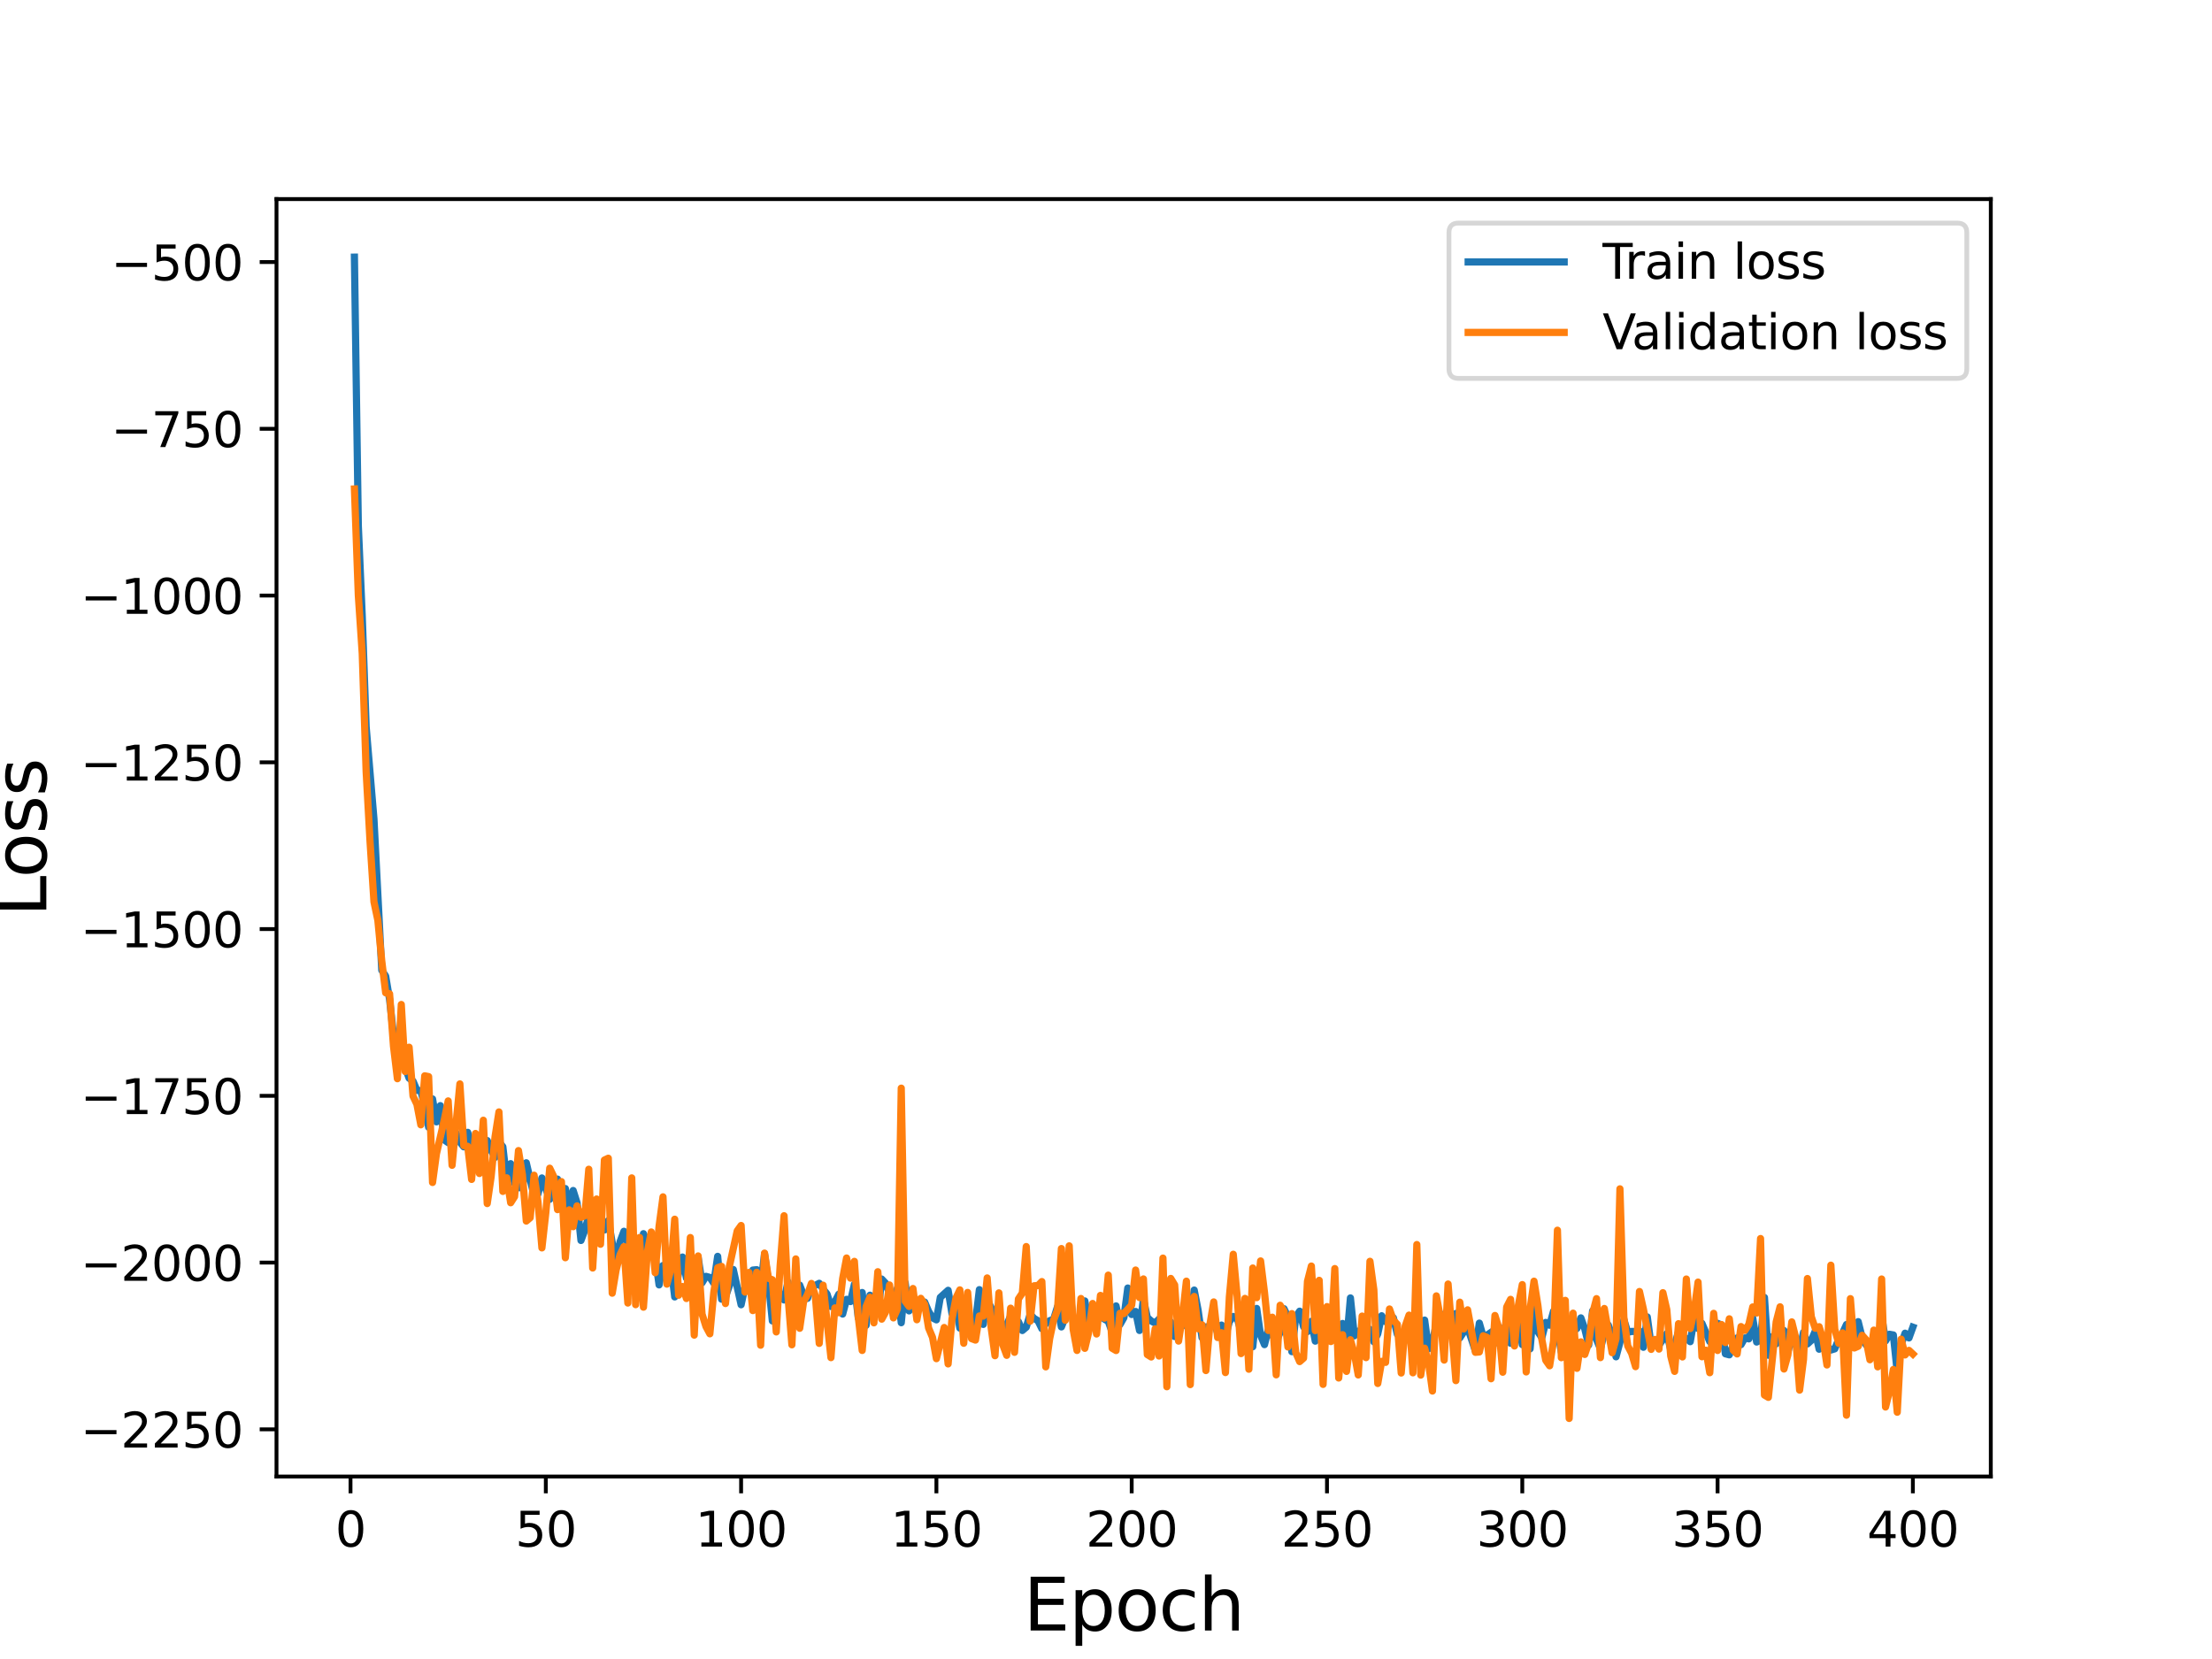 <?xml version="1.0" encoding="utf-8" standalone="no"?>
<!DOCTYPE svg PUBLIC "-//W3C//DTD SVG 1.1//EN"
  "http://www.w3.org/Graphics/SVG/1.1/DTD/svg11.dtd">
<svg height="345.6pt" version="1.1" viewBox="0 0 460.8 345.6" width="460.8pt" xmlns="http://www.w3.org/2000/svg" xmlns:xlink="http://www.w3.org/1999/xlink">
 <defs>
  <style type="text/css">*{stroke-linecap:butt;stroke-linejoin:round;}</style>
 </defs>
 <g id="figure_1">
  <g id="patch_1">
   <path d="M 0 345.6 
L 460.8 345.6 
L 460.8 0 
L 0 0 
z
" style="fill:#ffffff;"/>
  </g>
  <g id="axes_1">
   <g id="patch_2">
    <path d="M 57.6 307.584 
L 414.72 307.584 
L 414.72 41.472 
L 57.6 41.472 
z
" style="fill:#ffffff;"/>
   </g>
   <g id="matplotlib.axis_1">
    <g id="xtick_1">
     <g id="line2d_1">
      <defs>
       <path d="M 0 0 
L 0 3.5 
" id="m64583419d5" style="stroke:#000000;stroke-width:0.8;"/>
      </defs>
      <g>
       <use style="stroke:#000000;stroke-width:0.8;" x="73.019" xlink:href="#m64583419d5" y="307.584"/>
      </g>
     </g>
     <g id="text_1">
      <!-- 0 -->
      <g transform="translate(69.838 322.182)scale(0.1 -0.1)">
       <defs>
        <path d="M 2034 4250 
Q 1547 4250 1301 3770 
Q 1056 3291 1056 2328 
Q 1056 1369 1301 889 
Q 1547 409 2034 409 
Q 2525 409 2770 889 
Q 3016 1369 3016 2328 
Q 3016 3291 2770 3770 
Q 2525 4250 2034 4250 
z
M 2034 4750 
Q 2819 4750 3233 4129 
Q 3647 3509 3647 2328 
Q 3647 1150 3233 529 
Q 2819 -91 2034 -91 
Q 1250 -91 836 529 
Q 422 1150 422 2328 
Q 422 3509 836 4129 
Q 1250 4750 2034 4750 
z
" id="DejaVuSans-30" transform="scale(0.016)"/>
       </defs>
       <use xlink:href="#DejaVuSans-30"/>
      </g>
     </g>
    </g>
    <g id="xtick_2">
     <g id="line2d_2">
      <g>
       <use style="stroke:#000000;stroke-width:0.8;" x="113.703" xlink:href="#m64583419d5" y="307.584"/>
      </g>
     </g>
     <g id="text_2">
      <!-- 50 -->
      <g transform="translate(107.34 322.182)scale(0.1 -0.1)">
       <defs>
        <path d="M 691 4666 
L 3169 4666 
L 3169 4134 
L 1269 4134 
L 1269 2991 
Q 1406 3038 1543 3061 
Q 1681 3084 1819 3084 
Q 2600 3084 3056 2656 
Q 3513 2228 3513 1497 
Q 3513 744 3044 326 
Q 2575 -91 1722 -91 
Q 1428 -91 1123 -41 
Q 819 9 494 109 
L 494 744 
Q 775 591 1075 516 
Q 1375 441 1709 441 
Q 2250 441 2565 725 
Q 2881 1009 2881 1497 
Q 2881 1984 2565 2268 
Q 2250 2553 1709 2553 
Q 1456 2553 1204 2497 
Q 953 2441 691 2322 
L 691 4666 
z
" id="DejaVuSans-35" transform="scale(0.016)"/>
       </defs>
       <use xlink:href="#DejaVuSans-35"/>
       <use x="63.623" xlink:href="#DejaVuSans-30"/>
      </g>
     </g>
    </g>
    <g id="xtick_3">
     <g id="line2d_3">
      <g>
       <use style="stroke:#000000;stroke-width:0.8;" x="154.386" xlink:href="#m64583419d5" y="307.584"/>
      </g>
     </g>
     <g id="text_3">
      <!-- 100 -->
      <g transform="translate(144.842 322.182)scale(0.1 -0.1)">
       <defs>
        <path d="M 794 531 
L 1825 531 
L 1825 4091 
L 703 3866 
L 703 4441 
L 1819 4666 
L 2450 4666 
L 2450 531 
L 3481 531 
L 3481 0 
L 794 0 
L 794 531 
z
" id="DejaVuSans-31" transform="scale(0.016)"/>
       </defs>
       <use xlink:href="#DejaVuSans-31"/>
       <use x="63.623" xlink:href="#DejaVuSans-30"/>
       <use x="127.246" xlink:href="#DejaVuSans-30"/>
      </g>
     </g>
    </g>
    <g id="xtick_4">
     <g id="line2d_4">
      <g>
       <use style="stroke:#000000;stroke-width:0.8;" x="195.07" xlink:href="#m64583419d5" y="307.584"/>
      </g>
     </g>
     <g id="text_4">
      <!-- 150 -->
      <g transform="translate(185.526 322.182)scale(0.1 -0.1)">
       <use xlink:href="#DejaVuSans-31"/>
       <use x="63.623" xlink:href="#DejaVuSans-35"/>
       <use x="127.246" xlink:href="#DejaVuSans-30"/>
      </g>
     </g>
    </g>
    <g id="xtick_5">
     <g id="line2d_5">
      <g>
       <use style="stroke:#000000;stroke-width:0.8;" x="235.753" xlink:href="#m64583419d5" y="307.584"/>
      </g>
     </g>
     <g id="text_5">
      <!-- 200 -->
      <g transform="translate(226.209 322.182)scale(0.1 -0.1)">
       <defs>
        <path d="M 1228 531 
L 3431 531 
L 3431 0 
L 469 0 
L 469 531 
Q 828 903 1448 1529 
Q 2069 2156 2228 2338 
Q 2531 2678 2651 2914 
Q 2772 3150 2772 3378 
Q 2772 3750 2511 3984 
Q 2250 4219 1831 4219 
Q 1534 4219 1204 4116 
Q 875 4013 500 3803 
L 500 4441 
Q 881 4594 1212 4672 
Q 1544 4750 1819 4750 
Q 2544 4750 2975 4387 
Q 3406 4025 3406 3419 
Q 3406 3131 3298 2873 
Q 3191 2616 2906 2266 
Q 2828 2175 2409 1742 
Q 1991 1309 1228 531 
z
" id="DejaVuSans-32" transform="scale(0.016)"/>
       </defs>
       <use xlink:href="#DejaVuSans-32"/>
       <use x="63.623" xlink:href="#DejaVuSans-30"/>
       <use x="127.246" xlink:href="#DejaVuSans-30"/>
      </g>
     </g>
    </g>
    <g id="xtick_6">
     <g id="line2d_6">
      <g>
       <use style="stroke:#000000;stroke-width:0.8;" x="276.437" xlink:href="#m64583419d5" y="307.584"/>
      </g>
     </g>
     <g id="text_6">
      <!-- 250 -->
      <g transform="translate(266.893 322.182)scale(0.1 -0.1)">
       <use xlink:href="#DejaVuSans-32"/>
       <use x="63.623" xlink:href="#DejaVuSans-35"/>
       <use x="127.246" xlink:href="#DejaVuSans-30"/>
      </g>
     </g>
    </g>
    <g id="xtick_7">
     <g id="line2d_7">
      <g>
       <use style="stroke:#000000;stroke-width:0.8;" x="317.12" xlink:href="#m64583419d5" y="307.584"/>
      </g>
     </g>
     <g id="text_7">
      <!-- 300 -->
      <g transform="translate(307.576 322.182)scale(0.1 -0.1)">
       <defs>
        <path d="M 2597 2516 
Q 3050 2419 3304 2112 
Q 3559 1806 3559 1356 
Q 3559 666 3084 287 
Q 2609 -91 1734 -91 
Q 1441 -91 1130 -33 
Q 819 25 488 141 
L 488 750 
Q 750 597 1062 519 
Q 1375 441 1716 441 
Q 2309 441 2620 675 
Q 2931 909 2931 1356 
Q 2931 1769 2642 2001 
Q 2353 2234 1838 2234 
L 1294 2234 
L 1294 2753 
L 1863 2753 
Q 2328 2753 2575 2939 
Q 2822 3125 2822 3475 
Q 2822 3834 2567 4026 
Q 2313 4219 1838 4219 
Q 1578 4219 1281 4162 
Q 984 4106 628 3988 
L 628 4550 
Q 988 4650 1302 4700 
Q 1616 4750 1894 4750 
Q 2613 4750 3031 4423 
Q 3450 4097 3450 3541 
Q 3450 3153 3228 2886 
Q 3006 2619 2597 2516 
z
" id="DejaVuSans-33" transform="scale(0.016)"/>
       </defs>
       <use xlink:href="#DejaVuSans-33"/>
       <use x="63.623" xlink:href="#DejaVuSans-30"/>
       <use x="127.246" xlink:href="#DejaVuSans-30"/>
      </g>
     </g>
    </g>
    <g id="xtick_8">
     <g id="line2d_8">
      <g>
       <use style="stroke:#000000;stroke-width:0.8;" x="357.804" xlink:href="#m64583419d5" y="307.584"/>
      </g>
     </g>
     <g id="text_8">
      <!-- 350 -->
      <g transform="translate(348.26 322.182)scale(0.1 -0.1)">
       <use xlink:href="#DejaVuSans-33"/>
       <use x="63.623" xlink:href="#DejaVuSans-35"/>
       <use x="127.246" xlink:href="#DejaVuSans-30"/>
      </g>
     </g>
    </g>
    <g id="xtick_9">
     <g id="line2d_9">
      <g>
       <use style="stroke:#000000;stroke-width:0.8;" x="398.487" xlink:href="#m64583419d5" y="307.584"/>
      </g>
     </g>
     <g id="text_9">
      <!-- 400 -->
      <g transform="translate(388.944 322.182)scale(0.1 -0.1)">
       <defs>
        <path d="M 2419 4116 
L 825 1625 
L 2419 1625 
L 2419 4116 
z
M 2253 4666 
L 3047 4666 
L 3047 1625 
L 3713 1625 
L 3713 1100 
L 3047 1100 
L 3047 0 
L 2419 0 
L 2419 1100 
L 313 1100 
L 313 1709 
L 2253 4666 
z
" id="DejaVuSans-34" transform="scale(0.016)"/>
       </defs>
       <use xlink:href="#DejaVuSans-34"/>
       <use x="63.623" xlink:href="#DejaVuSans-30"/>
       <use x="127.246" xlink:href="#DejaVuSans-30"/>
      </g>
     </g>
    </g>
    <g id="text_10">
     <!-- Epoch -->
     <g transform="translate(213.194 339.66)scale(0.15 -0.15)">
      <defs>
       <path d="M 628 4666 
L 3578 4666 
L 3578 4134 
L 1259 4134 
L 1259 2753 
L 3481 2753 
L 3481 2222 
L 1259 2222 
L 1259 531 
L 3634 531 
L 3634 0 
L 628 0 
L 628 4666 
z
" id="DejaVuSans-45" transform="scale(0.016)"/>
       <path d="M 1159 525 
L 1159 -1331 
L 581 -1331 
L 581 3500 
L 1159 3500 
L 1159 2969 
Q 1341 3281 1617 3432 
Q 1894 3584 2278 3584 
Q 2916 3584 3314 3078 
Q 3713 2572 3713 1747 
Q 3713 922 3314 415 
Q 2916 -91 2278 -91 
Q 1894 -91 1617 61 
Q 1341 213 1159 525 
z
M 3116 1747 
Q 3116 2381 2855 2742 
Q 2594 3103 2138 3103 
Q 1681 3103 1420 2742 
Q 1159 2381 1159 1747 
Q 1159 1113 1420 752 
Q 1681 391 2138 391 
Q 2594 391 2855 752 
Q 3116 1113 3116 1747 
z
" id="DejaVuSans-70" transform="scale(0.016)"/>
       <path d="M 1959 3097 
Q 1497 3097 1228 2736 
Q 959 2375 959 1747 
Q 959 1119 1226 758 
Q 1494 397 1959 397 
Q 2419 397 2687 759 
Q 2956 1122 2956 1747 
Q 2956 2369 2687 2733 
Q 2419 3097 1959 3097 
z
M 1959 3584 
Q 2709 3584 3137 3096 
Q 3566 2609 3566 1747 
Q 3566 888 3137 398 
Q 2709 -91 1959 -91 
Q 1206 -91 779 398 
Q 353 888 353 1747 
Q 353 2609 779 3096 
Q 1206 3584 1959 3584 
z
" id="DejaVuSans-6f" transform="scale(0.016)"/>
       <path d="M 3122 3366 
L 3122 2828 
Q 2878 2963 2633 3030 
Q 2388 3097 2138 3097 
Q 1578 3097 1268 2742 
Q 959 2388 959 1747 
Q 959 1106 1268 751 
Q 1578 397 2138 397 
Q 2388 397 2633 464 
Q 2878 531 3122 666 
L 3122 134 
Q 2881 22 2623 -34 
Q 2366 -91 2075 -91 
Q 1284 -91 818 406 
Q 353 903 353 1747 
Q 353 2603 823 3093 
Q 1294 3584 2113 3584 
Q 2378 3584 2631 3529 
Q 2884 3475 3122 3366 
z
" id="DejaVuSans-63" transform="scale(0.016)"/>
       <path d="M 3513 2113 
L 3513 0 
L 2938 0 
L 2938 2094 
Q 2938 2591 2744 2837 
Q 2550 3084 2163 3084 
Q 1697 3084 1428 2787 
Q 1159 2491 1159 1978 
L 1159 0 
L 581 0 
L 581 4863 
L 1159 4863 
L 1159 2956 
Q 1366 3272 1645 3428 
Q 1925 3584 2291 3584 
Q 2894 3584 3203 3211 
Q 3513 2838 3513 2113 
z
" id="DejaVuSans-68" transform="scale(0.016)"/>
      </defs>
      <use xlink:href="#DejaVuSans-45"/>
      <use x="63.184" xlink:href="#DejaVuSans-70"/>
      <use x="126.66" xlink:href="#DejaVuSans-6f"/>
      <use x="187.842" xlink:href="#DejaVuSans-63"/>
      <use x="242.822" xlink:href="#DejaVuSans-68"/>
     </g>
    </g>
   </g>
   <g id="matplotlib.axis_2">
    <g id="ytick_1">
     <g id="line2d_10">
      <defs>
       <path d="M 0 0 
L -3.5 0 
" id="m6392bbb7a5" style="stroke:#000000;stroke-width:0.8;"/>
      </defs>
      <g>
       <use style="stroke:#000000;stroke-width:0.8;" x="57.6" xlink:href="#m6392bbb7a5" y="297.753"/>
      </g>
     </g>
     <g id="text_11">
      <!-- −2250 -->
      <g transform="translate(16.77 301.552)scale(0.1 -0.1)">
       <defs>
        <path d="M 678 2272 
L 4684 2272 
L 4684 1741 
L 678 1741 
L 678 2272 
z
" id="DejaVuSans-2212" transform="scale(0.016)"/>
       </defs>
       <use xlink:href="#DejaVuSans-2212"/>
       <use x="83.789" xlink:href="#DejaVuSans-32"/>
       <use x="147.412" xlink:href="#DejaVuSans-32"/>
       <use x="211.035" xlink:href="#DejaVuSans-35"/>
       <use x="274.658" xlink:href="#DejaVuSans-30"/>
      </g>
     </g>
    </g>
    <g id="ytick_2">
     <g id="line2d_11">
      <g>
       <use style="stroke:#000000;stroke-width:0.8;" x="57.6" xlink:href="#m6392bbb7a5" y="263.016"/>
      </g>
     </g>
     <g id="text_12">
      <!-- −2000 -->
      <g transform="translate(16.77 266.815)scale(0.1 -0.1)">
       <use xlink:href="#DejaVuSans-2212"/>
       <use x="83.789" xlink:href="#DejaVuSans-32"/>
       <use x="147.412" xlink:href="#DejaVuSans-30"/>
       <use x="211.035" xlink:href="#DejaVuSans-30"/>
       <use x="274.658" xlink:href="#DejaVuSans-30"/>
      </g>
     </g>
    </g>
    <g id="ytick_3">
     <g id="line2d_12">
      <g>
       <use style="stroke:#000000;stroke-width:0.8;" x="57.6" xlink:href="#m6392bbb7a5" y="228.279"/>
      </g>
     </g>
     <g id="text_13">
      <!-- −1750 -->
      <g transform="translate(16.77 232.078)scale(0.1 -0.1)">
       <defs>
        <path d="M 525 4666 
L 3525 4666 
L 3525 4397 
L 1831 0 
L 1172 0 
L 2766 4134 
L 525 4134 
L 525 4666 
z
" id="DejaVuSans-37" transform="scale(0.016)"/>
       </defs>
       <use xlink:href="#DejaVuSans-2212"/>
       <use x="83.789" xlink:href="#DejaVuSans-31"/>
       <use x="147.412" xlink:href="#DejaVuSans-37"/>
       <use x="211.035" xlink:href="#DejaVuSans-35"/>
       <use x="274.658" xlink:href="#DejaVuSans-30"/>
      </g>
     </g>
    </g>
    <g id="ytick_4">
     <g id="line2d_13">
      <g>
       <use style="stroke:#000000;stroke-width:0.8;" x="57.6" xlink:href="#m6392bbb7a5" y="193.542"/>
      </g>
     </g>
     <g id="text_14">
      <!-- −1500 -->
      <g transform="translate(16.77 197.341)scale(0.1 -0.1)">
       <use xlink:href="#DejaVuSans-2212"/>
       <use x="83.789" xlink:href="#DejaVuSans-31"/>
       <use x="147.412" xlink:href="#DejaVuSans-35"/>
       <use x="211.035" xlink:href="#DejaVuSans-30"/>
       <use x="274.658" xlink:href="#DejaVuSans-30"/>
      </g>
     </g>
    </g>
    <g id="ytick_5">
     <g id="line2d_14">
      <g>
       <use style="stroke:#000000;stroke-width:0.8;" x="57.6" xlink:href="#m6392bbb7a5" y="158.805"/>
      </g>
     </g>
     <g id="text_15">
      <!-- −1250 -->
      <g transform="translate(16.77 162.604)scale(0.1 -0.1)">
       <use xlink:href="#DejaVuSans-2212"/>
       <use x="83.789" xlink:href="#DejaVuSans-31"/>
       <use x="147.412" xlink:href="#DejaVuSans-32"/>
       <use x="211.035" xlink:href="#DejaVuSans-35"/>
       <use x="274.658" xlink:href="#DejaVuSans-30"/>
      </g>
     </g>
    </g>
    <g id="ytick_6">
     <g id="line2d_15">
      <g>
       <use style="stroke:#000000;stroke-width:0.8;" x="57.6" xlink:href="#m6392bbb7a5" y="124.068"/>
      </g>
     </g>
     <g id="text_16">
      <!-- −1000 -->
      <g transform="translate(16.77 127.867)scale(0.1 -0.1)">
       <use xlink:href="#DejaVuSans-2212"/>
       <use x="83.789" xlink:href="#DejaVuSans-31"/>
       <use x="147.412" xlink:href="#DejaVuSans-30"/>
       <use x="211.035" xlink:href="#DejaVuSans-30"/>
       <use x="274.658" xlink:href="#DejaVuSans-30"/>
      </g>
     </g>
    </g>
    <g id="ytick_7">
     <g id="line2d_16">
      <g>
       <use style="stroke:#000000;stroke-width:0.8;" x="57.6" xlink:href="#m6392bbb7a5" y="89.331"/>
      </g>
     </g>
     <g id="text_17">
      <!-- −750 -->
      <g transform="translate(23.133 93.131)scale(0.1 -0.1)">
       <use xlink:href="#DejaVuSans-2212"/>
       <use x="83.789" xlink:href="#DejaVuSans-37"/>
       <use x="147.412" xlink:href="#DejaVuSans-35"/>
       <use x="211.035" xlink:href="#DejaVuSans-30"/>
      </g>
     </g>
    </g>
    <g id="ytick_8">
     <g id="line2d_17">
      <g>
       <use style="stroke:#000000;stroke-width:0.8;" x="57.6" xlink:href="#m6392bbb7a5" y="54.594"/>
      </g>
     </g>
     <g id="text_18">
      <!-- −500 -->
      <g transform="translate(23.133 58.394)scale(0.1 -0.1)">
       <use xlink:href="#DejaVuSans-2212"/>
       <use x="83.789" xlink:href="#DejaVuSans-35"/>
       <use x="147.412" xlink:href="#DejaVuSans-30"/>
       <use x="211.035" xlink:href="#DejaVuSans-30"/>
      </g>
     </g>
    </g>
    <g id="text_19">
     <!-- Loss -->
     <g transform="translate(9.651 190.979)rotate(-90)scale(0.15 -0.15)">
      <defs>
       <path d="M 628 4666 
L 1259 4666 
L 1259 531 
L 3531 531 
L 3531 0 
L 628 0 
L 628 4666 
z
" id="DejaVuSans-4c" transform="scale(0.016)"/>
       <path d="M 2834 3397 
L 2834 2853 
Q 2591 2978 2328 3040 
Q 2066 3103 1784 3103 
Q 1356 3103 1142 2972 
Q 928 2841 928 2578 
Q 928 2378 1081 2264 
Q 1234 2150 1697 2047 
L 1894 2003 
Q 2506 1872 2764 1633 
Q 3022 1394 3022 966 
Q 3022 478 2636 193 
Q 2250 -91 1575 -91 
Q 1294 -91 989 -36 
Q 684 19 347 128 
L 347 722 
Q 666 556 975 473 
Q 1284 391 1588 391 
Q 1994 391 2212 530 
Q 2431 669 2431 922 
Q 2431 1156 2273 1281 
Q 2116 1406 1581 1522 
L 1381 1569 
Q 847 1681 609 1914 
Q 372 2147 372 2553 
Q 372 3047 722 3315 
Q 1072 3584 1716 3584 
Q 2034 3584 2315 3537 
Q 2597 3491 2834 3397 
z
" id="DejaVuSans-73" transform="scale(0.016)"/>
      </defs>
      <use xlink:href="#DejaVuSans-4c"/>
      <use x="53.963" xlink:href="#DejaVuSans-6f"/>
      <use x="115.145" xlink:href="#DejaVuSans-73"/>
      <use x="167.244" xlink:href="#DejaVuSans-73"/>
     </g>
    </g>
   </g>
   <g id="line2d_18">
    <path clip-path="url(#p888ae75f12)" d="M 73.833 53.568 
L 74.646 109.571 
L 75.46 128.326 
L 76.274 151.402 
L 77.901 170.613 
L 79.528 202.12 
L 80.342 203.339 
L 81.156 208.211 
L 81.969 215.597 
L 82.783 216.103 
L 83.597 220.859 
L 84.41 222.396 
L 85.224 224.605 
L 86.038 225.222 
L 86.851 227.135 
L 87.665 227.21 
L 88.479 230.5 
L 89.292 234.817 
L 90.106 228.929 
L 90.92 233.7 
L 91.733 230.329 
L 92.547 237.463 
L 93.361 238.031 
L 94.174 238.166 
L 94.988 235.986 
L 95.802 237.909 
L 96.616 238.902 
L 97.429 235.884 
L 98.243 238.425 
L 99.057 238.494 
L 99.87 238.304 
L 100.684 238.529 
L 101.498 237.6 
L 102.311 239.667 
L 103.125 241.11 
L 103.939 237.859 
L 104.752 238.897 
L 105.566 245.908 
L 106.38 242.413 
L 107.193 246.537 
L 108.007 247.426 
L 108.821 247.396 
L 109.634 242.23 
L 111.262 249.185 
L 112.075 248.713 
L 112.889 245.392 
L 114.516 249.84 
L 115.33 247.975 
L 116.144 245.632 
L 116.957 249.669 
L 117.771 247.596 
L 118.585 251.818 
L 119.398 248.005 
L 120.212 250.584 
L 121.026 258.413 
L 121.839 256.243 
L 122.653 253.298 
L 123.467 254.203 
L 124.28 254.493 
L 125.094 254.467 
L 125.908 256.226 
L 126.721 254.273 
L 128.349 263.418 
L 129.162 258.689 
L 129.976 256.501 
L 131.603 261.525 
L 132.417 265.231 
L 133.231 263.965 
L 134.044 257.001 
L 134.858 258.952 
L 135.672 261.581 
L 136.485 261.863 
L 137.299 267.668 
L 138.113 263.628 
L 138.926 264.575 
L 139.74 263.367 
L 140.554 270.173 
L 141.367 265.108 
L 142.181 261.867 
L 142.995 266.26 
L 143.808 260.663 
L 144.622 265.422 
L 145.436 261.954 
L 146.249 267.235 
L 147.063 265.889 
L 147.877 266.106 
L 148.69 267.302 
L 149.504 261.72 
L 150.318 270.645 
L 151.131 270.147 
L 151.945 267.826 
L 152.759 264.462 
L 154.386 271.804 
L 155.2 268.051 
L 156.013 267.479 
L 156.827 264.579 
L 157.641 264.5 
L 158.454 267.933 
L 159.268 261.199 
L 160.082 267.148 
L 160.895 275.167 
L 161.709 268.851 
L 162.523 269.547 
L 163.336 270.803 
L 164.15 267.052 
L 164.964 270.854 
L 165.777 272.632 
L 166.591 267.709 
L 167.405 269.816 
L 168.219 270.463 
L 169.032 267.983 
L 169.846 267.764 
L 170.66 267.337 
L 171.473 268.562 
L 172.287 269.569 
L 173.101 272.168 
L 173.914 271.193 
L 174.728 269.607 
L 175.542 273.742 
L 176.355 270.678 
L 177.169 271.143 
L 177.983 267.538 
L 178.796 274.557 
L 179.61 269.253 
L 180.424 276.091 
L 181.237 269.816 
L 182.051 270.704 
L 182.865 273.661 
L 183.678 266.453 
L 184.492 267.33 
L 185.306 269.424 
L 186.119 273.98 
L 186.933 268.385 
L 187.747 275.544 
L 188.56 267.201 
L 189.374 273.081 
L 190.188 271.635 
L 191.001 270.875 
L 191.815 271.623 
L 192.629 271.25 
L 193.442 273.187 
L 194.256 274.531 
L 195.07 274.948 
L 195.883 270.27 
L 197.511 268.795 
L 198.324 273.708 
L 199.138 272.092 
L 199.952 276.664 
L 200.765 272.386 
L 201.579 274.51 
L 202.393 277.259 
L 203.206 275.419 
L 204.02 268.655 
L 204.834 275.9 
L 205.647 270.746 
L 206.461 272.404 
L 207.275 275.238 
L 208.088 275.096 
L 208.902 277.85 
L 210.529 274.144 
L 211.343 275.093 
L 212.157 275.331 
L 212.97 277.169 
L 213.784 276.478 
L 214.598 273.774 
L 215.411 274.651 
L 216.225 275.126 
L 217.039 276.787 
L 217.852 275.757 
L 218.666 275.118 
L 219.48 274.839 
L 220.293 272.214 
L 221.107 276.423 
L 221.921 274.379 
L 222.734 266.77 
L 223.548 275.271 
L 224.362 279.852 
L 225.175 276.104 
L 225.989 271.012 
L 226.803 275.529 
L 227.616 273.387 
L 228.43 274.469 
L 229.244 273.886 
L 230.057 274.798 
L 230.871 275.241 
L 231.685 277.535 
L 232.498 272.047 
L 233.312 275.92 
L 234.126 274.495 
L 234.939 268.32 
L 235.753 273.838 
L 236.567 273.202 
L 237.381 277.159 
L 238.194 270.629 
L 239.008 274.471 
L 239.822 275.185 
L 240.635 275.628 
L 241.449 274.787 
L 242.263 274.879 
L 243.076 275.536 
L 243.89 275.404 
L 244.704 278.43 
L 245.517 275.89 
L 246.331 276.227 
L 247.145 273.426 
L 247.958 275.468 
L 248.772 268.742 
L 249.586 272.926 
L 250.399 278.656 
L 251.213 276.425 
L 252.027 276.363 
L 252.84 275.06 
L 253.654 277.736 
L 254.468 276.04 
L 255.281 278.486 
L 256.095 275.315 
L 256.909 274.239 
L 257.722 274.618 
L 258.536 277.4 
L 259.35 279.205 
L 260.163 276.025 
L 260.977 280.547 
L 261.791 272.575 
L 262.604 278.17 
L 263.418 280.11 
L 264.232 276.858 
L 265.859 279.416 
L 266.673 277.583 
L 267.486 272.626 
L 268.3 274.394 
L 269.114 281.569 
L 269.927 274.343 
L 270.741 273.142 
L 271.555 276.395 
L 272.368 277.4 
L 273.182 275.253 
L 273.996 279.387 
L 274.809 273.95 
L 275.623 279.407 
L 276.437 275.357 
L 277.25 279.195 
L 278.064 277.404 
L 278.878 276.302 
L 279.691 275.701 
L 280.505 279.756 
L 281.319 270.383 
L 282.132 278.28 
L 282.946 277.343 
L 283.76 276.943 
L 284.573 278.311 
L 285.387 276.927 
L 286.201 279.522 
L 287.014 277.868 
L 287.828 274.098 
L 288.642 275.325 
L 289.455 275.683 
L 290.269 274.53 
L 291.083 277.942 
L 291.896 278.267 
L 292.71 277.763 
L 293.524 278.619 
L 294.337 278.212 
L 295.151 273.411 
L 295.965 280.169 
L 296.778 275.003 
L 297.592 280.973 
L 298.406 279.498 
L 299.219 275.769 
L 300.033 273.636 
L 300.847 276.291 
L 301.66 277.094 
L 302.474 277.227 
L 303.288 273.618 
L 304.101 278.718 
L 304.915 277.471 
L 305.729 276.557 
L 307.356 281.437 
L 308.17 275.626 
L 308.984 278.473 
L 309.797 278.112 
L 311.425 277.015 
L 312.238 279.883 
L 313.052 277.213 
L 313.866 275.736 
L 314.679 279.821 
L 315.493 274.776 
L 316.307 274.676 
L 317.12 280.112 
L 317.934 278.377 
L 318.748 280.985 
L 319.561 271.42 
L 320.375 277.418 
L 321.189 278.681 
L 322.002 275.481 
L 322.816 276.065 
L 323.63 273.144 
L 324.443 276.857 
L 325.257 281.664 
L 326.071 277.066 
L 326.884 280.35 
L 327.698 277.309 
L 328.512 276.735 
L 329.325 274.539 
L 330.139 276.844 
L 330.953 280.193 
L 331.766 273.074 
L 332.58 279.041 
L 333.394 280.977 
L 334.207 277.76 
L 335.021 276.005 
L 335.835 278.211 
L 336.648 282.646 
L 337.462 279.622 
L 338.276 274.91 
L 339.089 277.555 
L 339.903 277.358 
L 340.717 277.396 
L 341.53 277.237 
L 342.344 280.663 
L 343.158 274.342 
L 343.971 280.403 
L 344.785 279.502 
L 345.599 280.218 
L 347.226 277.825 
L 348.04 281.165 
L 348.853 280.139 
L 349.667 277.407 
L 350.481 278.711 
L 351.294 278.822 
L 352.108 279.495 
L 352.922 274.885 
L 353.735 276.747 
L 354.549 275.684 
L 356.176 279.482 
L 356.99 276.891 
L 357.804 275.673 
L 358.617 276.019 
L 359.431 282.022 
L 360.245 282.239 
L 361.058 280.162 
L 361.872 278.718 
L 362.686 280.111 
L 363.499 278.708 
L 364.313 278.912 
L 365.127 274.569 
L 365.94 279.571 
L 366.754 279.136 
L 367.568 270.288 
L 368.381 282.322 
L 369.195 278.438 
L 370.009 279.94 
L 370.822 278.799 
L 371.636 277.173 
L 372.45 281.576 
L 373.263 278.567 
L 374.077 280.195 
L 374.891 281.226 
L 375.704 277.553 
L 376.518 279.964 
L 377.332 279.224 
L 378.146 277.294 
L 378.959 281.066 
L 379.773 278.25 
L 380.587 280.327 
L 381.4 281.236 
L 382.214 280.991 
L 383.028 278.999 
L 383.841 277.718 
L 384.655 275.921 
L 385.469 279.67 
L 386.282 280.394 
L 387.096 275.323 
L 387.91 278.622 
L 388.723 280.137 
L 389.537 280.101 
L 390.351 279.246 
L 391.164 281.662 
L 391.978 274.092 
L 392.792 279.338 
L 393.605 277.955 
L 394.419 278.098 
L 395.233 285.856 
L 396.046 280.132 
L 396.86 277.728 
L 397.674 278.714 
L 398.487 276.478 
L 398.487 276.478 
" style="fill:none;stroke:#1f77b4;stroke-linecap:square;stroke-width:1.5;"/>
   </g>
   <g id="line2d_19">
    <path clip-path="url(#p888ae75f12)" d="M 73.833 101.864 
L 74.646 124.041 
L 75.46 136.145 
L 76.274 160.753 
L 77.087 175.338 
L 77.901 187.869 
L 78.715 191.73 
L 79.528 200.188 
L 80.342 206.821 
L 81.156 207.026 
L 81.969 217.946 
L 82.783 224.716 
L 83.597 209.253 
L 84.41 223.223 
L 85.224 218.155 
L 86.038 228.341 
L 86.851 230.057 
L 87.665 234.319 
L 88.479 224.111 
L 89.292 224.278 
L 90.106 246.333 
L 90.92 240.361 
L 92.547 233.311 
L 93.361 229.341 
L 94.174 242.755 
L 95.802 225.796 
L 96.616 238.661 
L 97.429 238.802 
L 98.243 245.695 
L 99.057 236.122 
L 99.87 244.463 
L 100.684 233.364 
L 101.498 250.722 
L 102.311 245.141 
L 103.125 236.823 
L 103.939 231.633 
L 104.752 248.193 
L 105.566 245.364 
L 106.38 250.557 
L 107.193 249.283 
L 108.007 239.688 
L 108.821 244.669 
L 109.634 254.368 
L 110.448 253.67 
L 111.262 244.821 
L 112.075 250.386 
L 112.889 259.961 
L 113.703 252.657 
L 114.516 243.356 
L 115.33 245.051 
L 116.144 251.988 
L 116.957 246.151 
L 117.771 262.011 
L 118.585 252.035 
L 119.398 255.543 
L 120.212 251.212 
L 121.026 253.601 
L 121.839 253.258 
L 122.653 243.575 
L 123.467 264.152 
L 124.28 249.773 
L 125.094 259.201 
L 125.908 241.657 
L 126.721 241.278 
L 127.535 269.395 
L 128.349 264.565 
L 129.162 261.39 
L 129.976 259.695 
L 130.79 271.447 
L 131.603 245.378 
L 132.417 271.787 
L 133.231 257.791 
L 134.044 272.311 
L 134.858 260.786 
L 135.672 256.641 
L 136.485 265.136 
L 137.299 255.406 
L 138.113 249.326 
L 138.926 267.508 
L 139.74 264.483 
L 140.554 253.984 
L 141.367 269.825 
L 142.181 268.011 
L 142.995 270.503 
L 143.808 257.804 
L 144.622 278.132 
L 145.436 261.634 
L 146.249 273.738 
L 147.063 276.333 
L 147.877 277.857 
L 148.69 269.238 
L 149.504 264.085 
L 150.318 263.806 
L 151.131 271.553 
L 151.945 263.811 
L 153.572 256.421 
L 154.386 255.291 
L 155.2 269.159 
L 156.013 265.07 
L 156.827 273.021 
L 157.641 265.044 
L 158.454 280.234 
L 159.268 261.044 
L 160.082 266.287 
L 160.895 266.597 
L 161.709 277.465 
L 162.523 263.588 
L 163.336 253.261 
L 164.15 269.971 
L 164.964 280.148 
L 165.777 262.257 
L 166.591 276.71 
L 167.405 271.155 
L 168.219 269.687 
L 169.032 267.363 
L 169.846 269.928 
L 170.66 279.852 
L 171.473 267.731 
L 173.101 282.822 
L 173.914 272.462 
L 174.728 273.459 
L 175.542 266.328 
L 176.355 262.065 
L 177.169 266.263 
L 177.983 262.766 
L 178.796 274.424 
L 179.61 281.325 
L 180.424 272.19 
L 181.237 270.249 
L 182.051 275.572 
L 182.865 264.922 
L 183.678 274.804 
L 184.492 273.32 
L 185.306 267.68 
L 186.119 274.541 
L 186.933 272.697 
L 187.747 226.682 
L 188.56 271.058 
L 189.374 272.156 
L 190.188 268.42 
L 191.001 274.929 
L 191.815 270.463 
L 192.629 271.743 
L 193.442 276.643 
L 194.256 278.592 
L 195.07 283.034 
L 196.697 276.542 
L 197.511 284.13 
L 198.324 274.682 
L 199.138 270.426 
L 199.952 268.703 
L 200.765 279.826 
L 201.579 269.234 
L 202.393 278.864 
L 203.206 279.167 
L 204.02 274.139 
L 204.834 274.166 
L 205.647 266.217 
L 206.461 276.484 
L 207.275 282.42 
L 208.088 269.33 
L 208.902 280.14 
L 209.716 282.34 
L 210.529 272.514 
L 211.343 281.713 
L 212.157 270.591 
L 212.97 269.368 
L 213.784 259.681 
L 214.598 275.232 
L 215.411 267.853 
L 216.225 267.805 
L 217.039 266.972 
L 217.852 284.742 
L 218.666 278.856 
L 219.48 275.043 
L 220.293 272.887 
L 221.107 260.098 
L 221.921 275.039 
L 222.734 259.534 
L 223.548 276.878 
L 224.362 281.324 
L 225.175 270.501 
L 225.989 280.886 
L 226.803 277.504 
L 227.616 271.539 
L 228.43 277.897 
L 229.244 269.859 
L 230.057 274.597 
L 230.871 265.63 
L 231.685 280.867 
L 232.498 281.343 
L 233.312 273.585 
L 234.126 273.649 
L 235.753 271.864 
L 236.567 264.572 
L 237.381 270.31 
L 238.194 266.425 
L 239.008 282.187 
L 239.822 282.687 
L 240.635 276.821 
L 241.449 282.485 
L 242.263 262.084 
L 243.076 288.884 
L 243.89 266.322 
L 244.704 267.679 
L 245.517 279.376 
L 246.331 274.162 
L 247.145 266.889 
L 247.958 288.436 
L 248.772 270.078 
L 249.586 276.811 
L 250.399 275.97 
L 251.213 285.511 
L 252.027 276.027 
L 252.84 271.216 
L 253.654 278.632 
L 254.468 277.637 
L 255.281 285.93 
L 256.095 270.173 
L 256.909 261.286 
L 257.722 270.064 
L 258.536 281.979 
L 259.35 270.48 
L 260.163 285.238 
L 260.977 264.147 
L 261.791 270.329 
L 262.604 262.675 
L 263.418 269.239 
L 264.232 277.164 
L 265.045 274.397 
L 265.859 286.403 
L 266.673 271.908 
L 267.486 273.177 
L 268.3 280.597 
L 269.114 273.648 
L 269.927 281.764 
L 270.741 283.643 
L 271.555 282.925 
L 272.368 266.932 
L 273.182 263.742 
L 273.996 277.194 
L 274.809 266.716 
L 275.623 288.393 
L 276.437 272.188 
L 277.25 279.475 
L 278.064 264.267 
L 278.878 287.063 
L 279.691 278.045 
L 280.505 285.685 
L 281.319 279.093 
L 282.132 281.949 
L 282.946 286.429 
L 283.76 274.163 
L 284.573 282.82 
L 285.387 262.753 
L 286.201 268.697 
L 287.014 288.204 
L 287.828 283.586 
L 288.642 283.81 
L 289.455 272.685 
L 290.269 275.041 
L 291.083 275.887 
L 291.896 286.024 
L 292.71 276.311 
L 293.524 273.963 
L 294.337 285.986 
L 295.151 259.261 
L 295.965 286.46 
L 296.778 280.85 
L 297.592 283.931 
L 298.406 289.777 
L 299.219 269.956 
L 300.033 274.418 
L 300.847 283.33 
L 301.66 267.487 
L 303.288 287.61 
L 304.101 271.264 
L 304.915 276.846 
L 305.729 272.862 
L 307.356 281.712 
L 308.17 281.64 
L 308.984 278.262 
L 309.797 278.619 
L 310.611 287.219 
L 311.425 274.038 
L 312.238 276.657 
L 313.052 285.86 
L 313.866 272.284 
L 314.679 270.679 
L 315.493 280.392 
L 316.307 271.912 
L 317.12 267.605 
L 317.934 285.798 
L 318.748 272.716 
L 319.561 266.897 
L 320.375 271.961 
L 321.189 278.99 
L 322.002 283.362 
L 322.816 284.52 
L 323.63 279.348 
L 324.443 256.275 
L 325.257 282.836 
L 326.071 270.887 
L 326.884 295.488 
L 327.698 273.554 
L 328.512 285.049 
L 329.325 279.531 
L 330.139 282.156 
L 330.953 279.727 
L 331.766 273.624 
L 332.58 270.534 
L 333.394 282.82 
L 334.207 272.582 
L 335.835 281.795 
L 336.648 278.871 
L 337.462 247.655 
L 338.276 274.376 
L 339.089 280.389 
L 339.903 281.935 
L 340.717 284.701 
L 341.53 269.04 
L 342.344 272.675 
L 343.971 281.102 
L 344.785 279.026 
L 345.599 281.044 
L 346.412 269.289 
L 347.226 272.827 
L 348.04 282.489 
L 348.853 285.684 
L 349.667 275.742 
L 350.481 282.68 
L 351.294 266.444 
L 352.108 276.769 
L 352.922 273.086 
L 353.735 267.084 
L 354.549 282.635 
L 355.363 281.269 
L 356.176 285.963 
L 356.99 273.591 
L 357.804 281.336 
L 358.617 275.925 
L 359.431 279.675 
L 360.245 274.731 
L 361.058 281.263 
L 361.872 282.054 
L 362.686 276.35 
L 363.499 277.148 
L 364.313 275.892 
L 365.127 272.26 
L 365.94 273.531 
L 366.754 258.009 
L 367.568 290.616 
L 368.381 291.098 
L 370.009 275.384 
L 370.822 272.233 
L 371.636 285.191 
L 372.45 282.249 
L 373.263 275.375 
L 374.077 278.657 
L 374.891 289.59 
L 375.704 283.196 
L 376.518 266.342 
L 377.332 274.306 
L 378.146 276.698 
L 378.959 276.373 
L 379.773 279.021 
L 380.587 284.35 
L 381.4 263.561 
L 382.214 276.909 
L 383.028 279.828 
L 383.841 277.669 
L 384.655 294.813 
L 385.469 270.531 
L 386.282 280.81 
L 387.096 280.453 
L 387.91 278.168 
L 388.723 279.075 
L 389.537 283.263 
L 390.351 277.085 
L 391.164 284.742 
L 391.978 266.441 
L 392.792 293.106 
L 393.605 289.861 
L 394.419 285.287 
L 395.233 294.194 
L 396.046 278.974 
L 396.86 282.259 
L 397.674 281.308 
L 398.487 282.072 
L 398.487 282.072 
" style="fill:none;stroke:#ff7f0e;stroke-linecap:square;stroke-width:1.5;"/>
   </g>
   <g id="patch_3">
    <path d="M 57.6 307.584 
L 57.6 41.472 
" style="fill:none;stroke:#000000;stroke-linecap:square;stroke-linejoin:miter;stroke-width:0.8;"/>
   </g>
   <g id="patch_4">
    <path d="M 414.72 307.584 
L 414.72 41.472 
" style="fill:none;stroke:#000000;stroke-linecap:square;stroke-linejoin:miter;stroke-width:0.8;"/>
   </g>
   <g id="patch_5">
    <path d="M 57.6 307.584 
L 414.72 307.584 
" style="fill:none;stroke:#000000;stroke-linecap:square;stroke-linejoin:miter;stroke-width:0.8;"/>
   </g>
   <g id="patch_6">
    <path d="M 57.6 41.472 
L 414.72 41.472 
" style="fill:none;stroke:#000000;stroke-linecap:square;stroke-linejoin:miter;stroke-width:0.8;"/>
   </g>
   <g id="legend_1">
    <g id="patch_7">
     <path d="M 303.845 78.828 
L 407.72 78.828 
Q 409.72 78.828 409.72 76.828 
L 409.72 48.472 
Q 409.72 46.472 407.72 46.472 
L 303.845 46.472 
Q 301.845 46.472 301.845 48.472 
L 301.845 76.828 
Q 301.845 78.828 303.845 78.828 
z
" style="fill:#ffffff;opacity:0.8;stroke:#cccccc;stroke-linejoin:miter;"/>
    </g>
    <g id="line2d_20">
     <path d="M 305.845 54.57 
L 325.845 54.57 
" style="fill:none;stroke:#1f77b4;stroke-linecap:square;stroke-width:1.5;"/>
    </g>
    <g id="line2d_21"/>
    <g id="text_20">
     <!-- Train loss -->
     <g transform="translate(333.845 58.07)scale(0.1 -0.1)">
      <defs>
       <path d="M -19 4666 
L 3928 4666 
L 3928 4134 
L 2272 4134 
L 2272 0 
L 1638 0 
L 1638 4134 
L -19 4134 
L -19 4666 
z
" id="DejaVuSans-54" transform="scale(0.016)"/>
       <path d="M 2631 2963 
Q 2534 3019 2420 3045 
Q 2306 3072 2169 3072 
Q 1681 3072 1420 2755 
Q 1159 2438 1159 1844 
L 1159 0 
L 581 0 
L 581 3500 
L 1159 3500 
L 1159 2956 
Q 1341 3275 1631 3429 
Q 1922 3584 2338 3584 
Q 2397 3584 2469 3576 
Q 2541 3569 2628 3553 
L 2631 2963 
z
" id="DejaVuSans-72" transform="scale(0.016)"/>
       <path d="M 2194 1759 
Q 1497 1759 1228 1600 
Q 959 1441 959 1056 
Q 959 750 1161 570 
Q 1363 391 1709 391 
Q 2188 391 2477 730 
Q 2766 1069 2766 1631 
L 2766 1759 
L 2194 1759 
z
M 3341 1997 
L 3341 0 
L 2766 0 
L 2766 531 
Q 2569 213 2275 61 
Q 1981 -91 1556 -91 
Q 1019 -91 701 211 
Q 384 513 384 1019 
Q 384 1609 779 1909 
Q 1175 2209 1959 2209 
L 2766 2209 
L 2766 2266 
Q 2766 2663 2505 2880 
Q 2244 3097 1772 3097 
Q 1472 3097 1187 3025 
Q 903 2953 641 2809 
L 641 3341 
Q 956 3463 1253 3523 
Q 1550 3584 1831 3584 
Q 2591 3584 2966 3190 
Q 3341 2797 3341 1997 
z
" id="DejaVuSans-61" transform="scale(0.016)"/>
       <path d="M 603 3500 
L 1178 3500 
L 1178 0 
L 603 0 
L 603 3500 
z
M 603 4863 
L 1178 4863 
L 1178 4134 
L 603 4134 
L 603 4863 
z
" id="DejaVuSans-69" transform="scale(0.016)"/>
       <path d="M 3513 2113 
L 3513 0 
L 2938 0 
L 2938 2094 
Q 2938 2591 2744 2837 
Q 2550 3084 2163 3084 
Q 1697 3084 1428 2787 
Q 1159 2491 1159 1978 
L 1159 0 
L 581 0 
L 581 3500 
L 1159 3500 
L 1159 2956 
Q 1366 3272 1645 3428 
Q 1925 3584 2291 3584 
Q 2894 3584 3203 3211 
Q 3513 2838 3513 2113 
z
" id="DejaVuSans-6e" transform="scale(0.016)"/>
       <path id="DejaVuSans-20" transform="scale(0.016)"/>
       <path d="M 603 4863 
L 1178 4863 
L 1178 0 
L 603 0 
L 603 4863 
z
" id="DejaVuSans-6c" transform="scale(0.016)"/>
      </defs>
      <use xlink:href="#DejaVuSans-54"/>
      <use x="46.334" xlink:href="#DejaVuSans-72"/>
      <use x="87.447" xlink:href="#DejaVuSans-61"/>
      <use x="148.727" xlink:href="#DejaVuSans-69"/>
      <use x="176.51" xlink:href="#DejaVuSans-6e"/>
      <use x="239.889" xlink:href="#DejaVuSans-20"/>
      <use x="271.676" xlink:href="#DejaVuSans-6c"/>
      <use x="299.459" xlink:href="#DejaVuSans-6f"/>
      <use x="360.641" xlink:href="#DejaVuSans-73"/>
      <use x="412.74" xlink:href="#DejaVuSans-73"/>
     </g>
    </g>
    <g id="line2d_22">
     <path d="M 305.845 69.249 
L 325.845 69.249 
" style="fill:none;stroke:#ff7f0e;stroke-linecap:square;stroke-width:1.5;"/>
    </g>
    <g id="line2d_23"/>
    <g id="text_21">
     <!-- Validation loss -->
     <g transform="translate(333.845 72.749)scale(0.1 -0.1)">
      <defs>
       <path d="M 1831 0 
L 50 4666 
L 709 4666 
L 2188 738 
L 3669 4666 
L 4325 4666 
L 2547 0 
L 1831 0 
z
" id="DejaVuSans-56" transform="scale(0.016)"/>
       <path d="M 2906 2969 
L 2906 4863 
L 3481 4863 
L 3481 0 
L 2906 0 
L 2906 525 
Q 2725 213 2448 61 
Q 2172 -91 1784 -91 
Q 1150 -91 751 415 
Q 353 922 353 1747 
Q 353 2572 751 3078 
Q 1150 3584 1784 3584 
Q 2172 3584 2448 3432 
Q 2725 3281 2906 2969 
z
M 947 1747 
Q 947 1113 1208 752 
Q 1469 391 1925 391 
Q 2381 391 2643 752 
Q 2906 1113 2906 1747 
Q 2906 2381 2643 2742 
Q 2381 3103 1925 3103 
Q 1469 3103 1208 2742 
Q 947 2381 947 1747 
z
" id="DejaVuSans-64" transform="scale(0.016)"/>
       <path d="M 1172 4494 
L 1172 3500 
L 2356 3500 
L 2356 3053 
L 1172 3053 
L 1172 1153 
Q 1172 725 1289 603 
Q 1406 481 1766 481 
L 2356 481 
L 2356 0 
L 1766 0 
Q 1100 0 847 248 
Q 594 497 594 1153 
L 594 3053 
L 172 3053 
L 172 3500 
L 594 3500 
L 594 4494 
L 1172 4494 
z
" id="DejaVuSans-74" transform="scale(0.016)"/>
      </defs>
      <use xlink:href="#DejaVuSans-56"/>
      <use x="60.658" xlink:href="#DejaVuSans-61"/>
      <use x="121.938" xlink:href="#DejaVuSans-6c"/>
      <use x="149.721" xlink:href="#DejaVuSans-69"/>
      <use x="177.504" xlink:href="#DejaVuSans-64"/>
      <use x="240.98" xlink:href="#DejaVuSans-61"/>
      <use x="302.26" xlink:href="#DejaVuSans-74"/>
      <use x="341.469" xlink:href="#DejaVuSans-69"/>
      <use x="369.252" xlink:href="#DejaVuSans-6f"/>
      <use x="430.434" xlink:href="#DejaVuSans-6e"/>
      <use x="493.812" xlink:href="#DejaVuSans-20"/>
      <use x="525.6" xlink:href="#DejaVuSans-6c"/>
      <use x="553.383" xlink:href="#DejaVuSans-6f"/>
      <use x="614.564" xlink:href="#DejaVuSans-73"/>
      <use x="666.664" xlink:href="#DejaVuSans-73"/>
     </g>
    </g>
   </g>
  </g>
 </g>
 <defs>
  <clipPath id="p888ae75f12">
   <rect height="266.112" width="357.12" x="57.6" y="41.472"/>
  </clipPath>
 </defs>
</svg>
